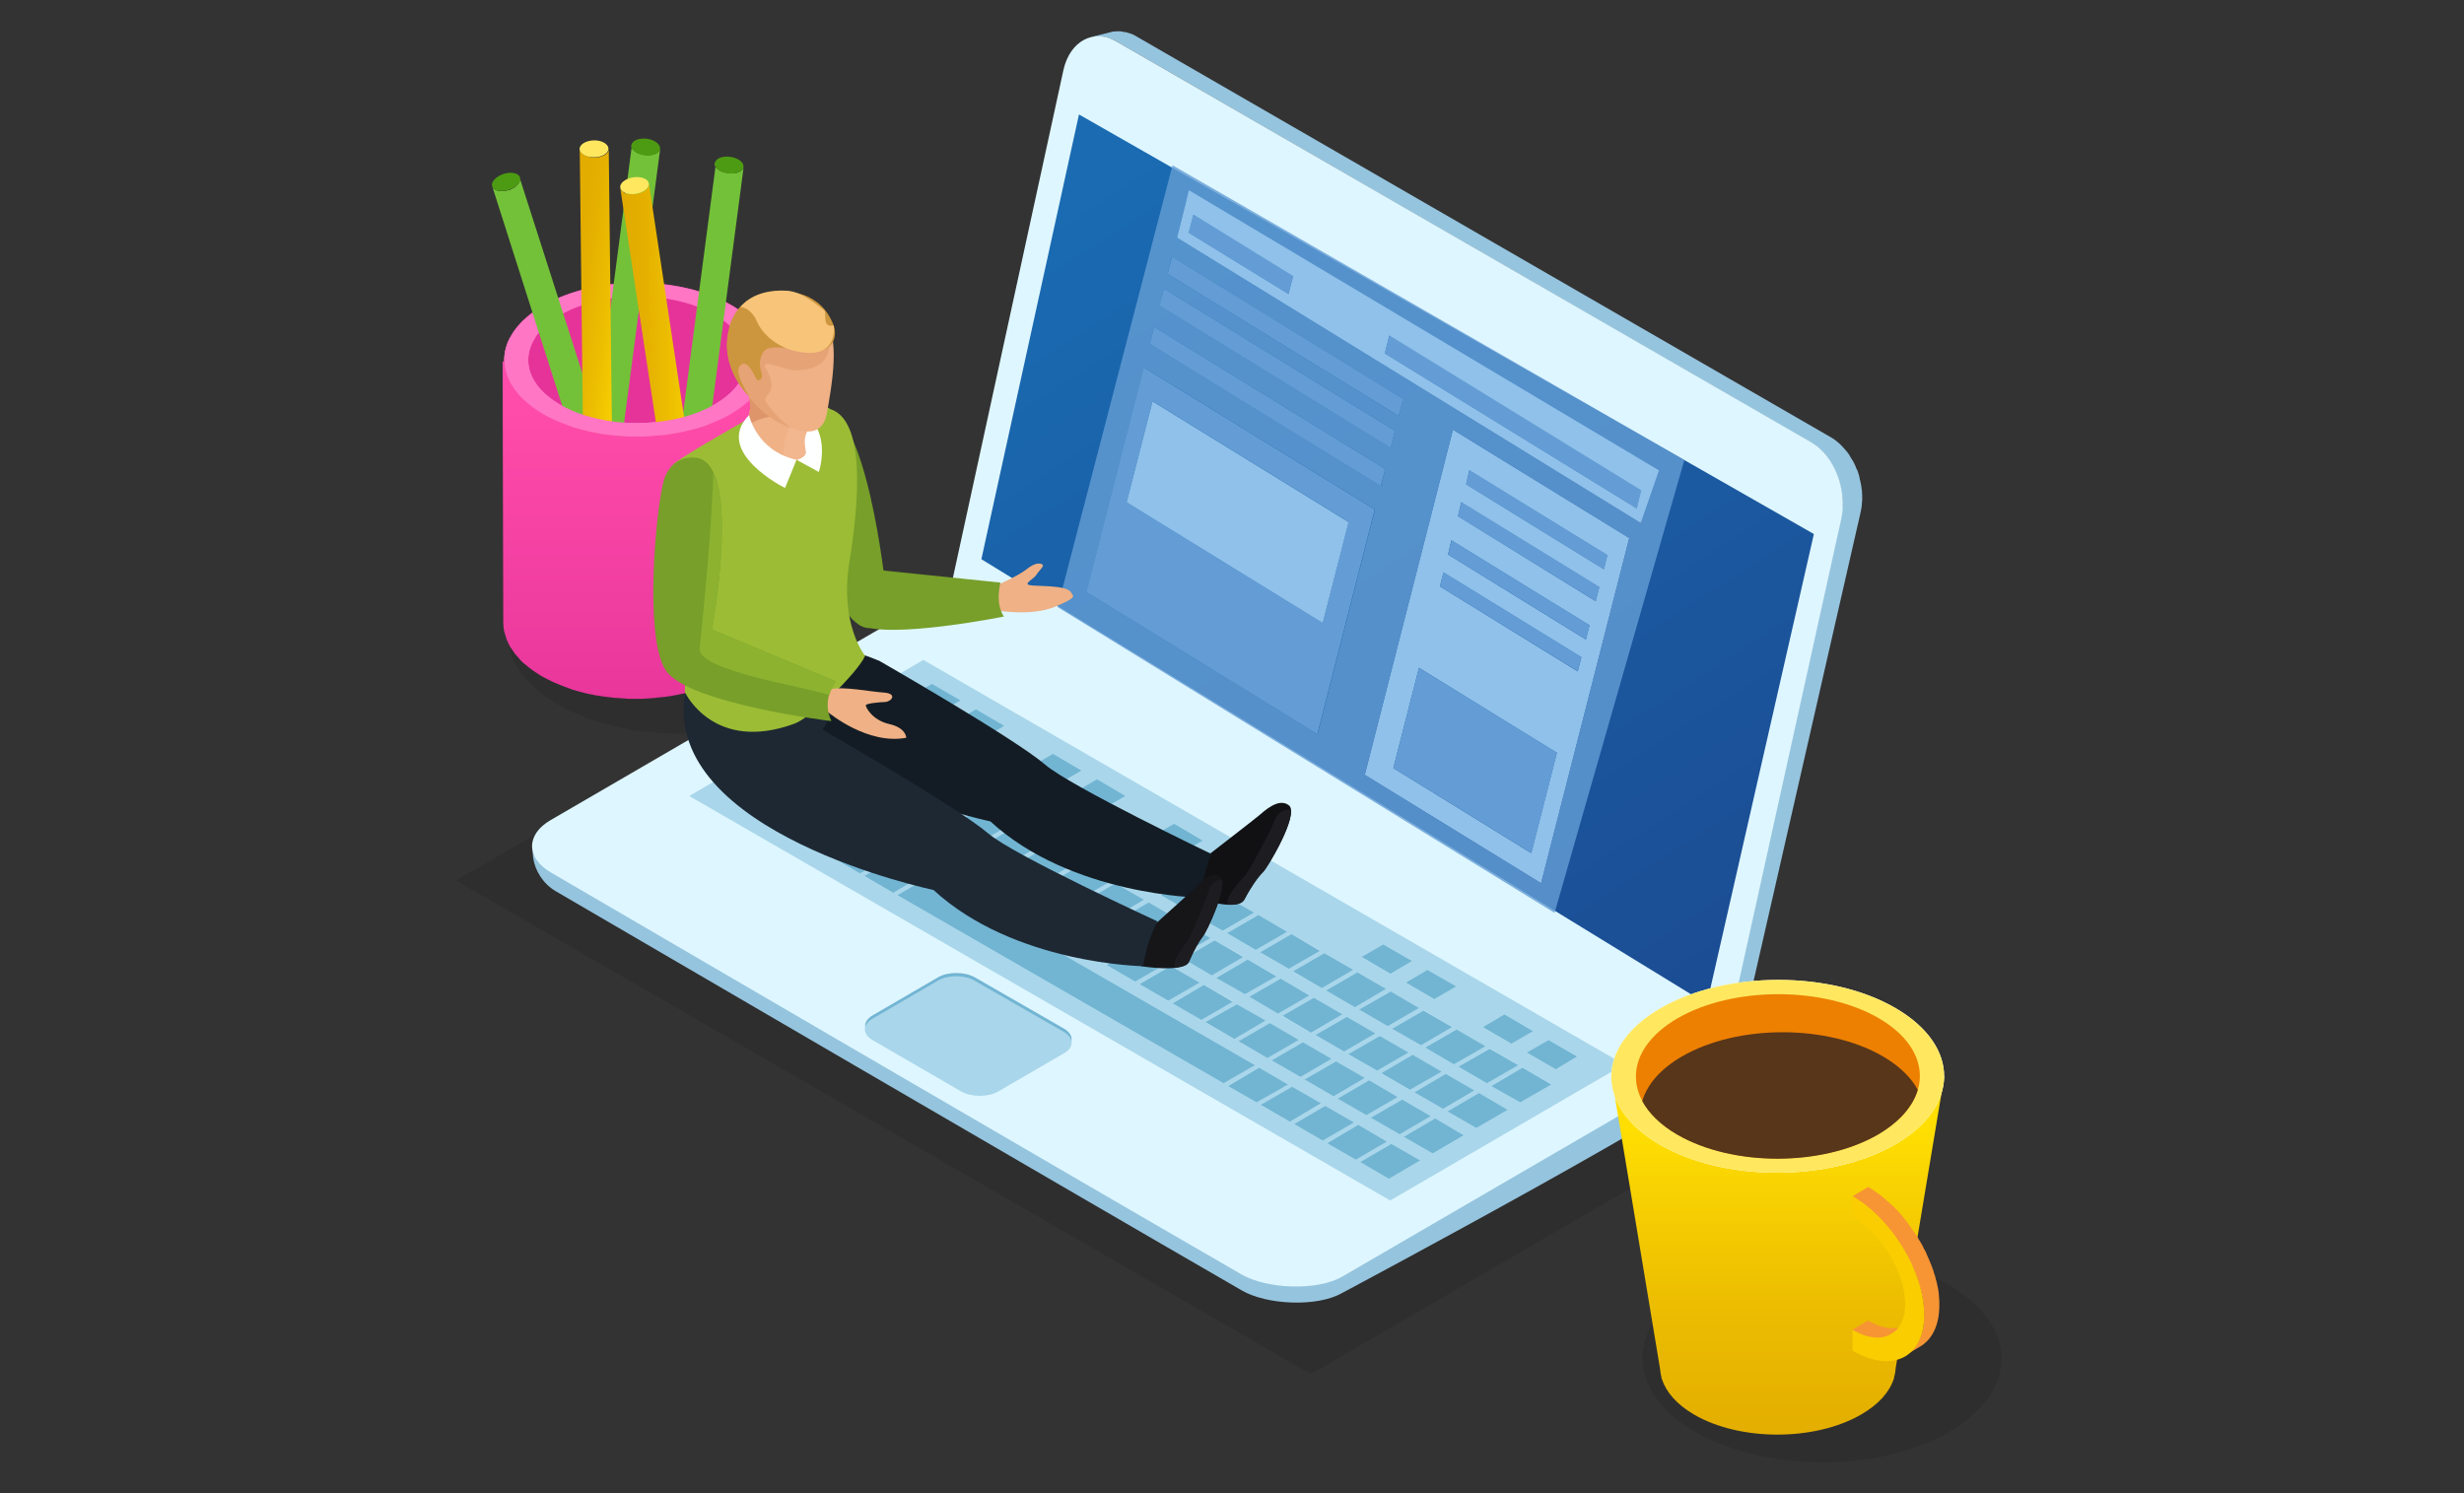 <?xml version="1.0" encoding="utf-8"?>
<!-- Generator: Adobe Illustrator 22.0.1, SVG Export Plug-In . SVG Version: 6.00 Build 0)  -->
<svg version="1.1" id="a5860ba0-ef67-4914-ac96-07e2ebcccb4f"
	 xmlns="http://www.w3.org/2000/svg" xmlns:xlink="http://www.w3.org/1999/xlink" x="0px" y="0px" viewBox="0 0 1095.7 664"
	 style="enable-background:new 0 0 1095.7 664;" xml:space="preserve">
<rect x="0" y="0" width="1095.7" height="664" fill="#333333" stroke="none"/>
<style type="text/css">
	.st0{opacity:0.1;}
	.st1{fill:#E53399;}
	.st2{fill:#FF76C4;}
	.st3{fill:#73C139;}
	.st4{fill:#4D9B12;}
	.st5{fill:url(#SVGID_1_);}
	.st6{fill:#FFE85F;}
	.st7{fill:url(#SVGID_2_);}
	.st8{fill:url(#SVGID_3_);}
	.st9{fill:#95C4DE;}
	.st10{fill:#DEF6FF;}
	.st11{fill:url(#SVGID_4_);}
	.st12{fill:#A9D6EA;}
	.st13{fill:#72B5D3;}
	.st14{fill:url(#SVGID_5_);}
	.st15{fill:#FFFFFE;}
	.st16{fill:#ED8001;}
	.st17{fill:#58361A;}
	.st18{fill:#F79534;}
	.st19{fill:#FACD00;}
	.st20{enable-background:new    ;}
	.st21{fill:#649DD5;}
	.st22{fill:#8FC1EA;}
	.st23{opacity:0.8;}
	.st24{fill:#0A1014;}
	.st25{fill:#111114;}
	.st26{fill:#131C24;}
	.st27{fill:#1D1D21;}
	.st28{fill:#161619;}
	.st29{fill:#779F29;}
	.st30{fill:#1D2833;}
	.st31{fill:#9CBC35;}
	.st32{fill:#FEFFFF;}
	.st33{fill:#EFB185;}
	.st34{fill:#DD9569;}
	.st35{fill:#F2B78F;}
	.st36{fill:#E6A376;}
	.st37{fill:#CC963E;}
	.st38{fill:#F7C479;}
	.st39{fill:#8CB230;}
</style>
<g>
	<g>
		<g>
			<g class="st0">
				<g>
					<path d="M248.3,250.4c-30.1,17.4-30.2,45.5-0.4,62.8c29.8,17.4,78.3,17.4,108.4,0c30-17.3,30.2-45.4,0.4-62.7
						C326.9,233.1,278.3,233.1,248.3,250.4z"/>
				</g>
			</g>
			<g>
				<g>
					<path class="st1" d="M241.7,135.8c-23.2,13.4-23.3,35.1-0.3,48.5c23.1,13.4,60.5,13.4,83.7,0c23.2-13.4,23.3-35.1,0.3-48.5
						C302.4,122.4,264.9,122.4,241.7,135.8z"/>
				</g>
				<path class="st2" d="M241.4,184.3c23.1,13.4,60.5,13.4,83.7,0c23.2-13.4,23.3-35.1,0.3-48.5c-23-13.4-60.5-13.4-83.7,0
					C218.5,149.2,218.4,170.9,241.4,184.3z M249.2,140.1c19-11,49.8-11,68.7,0c18.9,11,18.8,28.8-0.2,39.8c-19,11-49.8,11-68.7,0
					C230.1,168.9,230.2,151.1,249.2,140.1z"/>
				<g>
					<path class="st3" d="M317.9,73.3c0,0,0,0.1,0,0.1c0,0.2,0.1,0.4,0.2,0.6c0,0,0,0.1,0.1,0.1c0.1,0.2,0.3,0.4,0.4,0.6
						c0.1,0.1,0.3,0.3,0.4,0.4c0.1,0.1,0.2,0.2,0.4,0.3c0.5,0.4,1.2,0.8,1.8,1c0.1,0,0.2,0.1,0.3,0.1c0.7,0.2,1.4,0.4,2.2,0.5
						c0,0,0.1,0,0.1,0c0.8,0.1,1.6,0.1,2.4,0.1c0,0,0.1,0,0.1,0c0.8-0.1,1.5-0.2,2.2-0.5c1.3-0.6,2.1-1.4,2.2-2.4l-22.7,172.8
						c-0.1,1-0.9,1.8-2.2,2.4c-0.3,0.1-0.6,0.2-1,0.3c-0.3,0.1-0.5,0.1-0.8,0.2c-0.1,0-0.3,0-0.4,0c0,0,0,0-0.1,0
						c-0.1,0-0.1,0-0.2,0c-0.2,0-0.4,0-0.6,0l0-0.1l0,0l0,0.1c-0.2,0-0.4,0-0.6,0c-0.2,0-0.4,0-0.6-0.1c-0.1,0-0.1,0-0.2,0
						c0,0-0.1,0-0.1,0c-0.1,0-0.2,0-0.3-0.1c-0.2,0-0.5-0.1-0.7-0.2c-0.3-0.1-0.5-0.1-0.8-0.2c-0.1,0-0.2-0.1-0.3-0.1
						c-0.1,0-0.2-0.1-0.3-0.1c-0.2-0.1-0.4-0.1-0.5-0.2c-0.5-0.2-0.9-0.5-1.3-0.8c0,0,0,0-0.1-0.1c-0.1-0.1-0.2-0.2-0.3-0.3
						c-0.2-0.1-0.3-0.3-0.4-0.4c0,0,0,0,0,0c-0.1-0.2-0.2-0.3-0.3-0.5c0,0,0-0.1,0-0.1c0,0,0-0.1,0-0.1c0-0.1-0.1-0.1-0.1-0.2
						c0-0.1-0.1-0.2-0.1-0.4c0,0,0,0,0-0.1c0,0,0-0.1,0-0.1c0-0.1,0-0.2,0-0.2c0-0.1,0-0.3,0-0.4c0,0,0,0,0-0.1l22.7-172.8
						C317.8,72.8,317.8,73,317.9,73.3z"/>
					<g>
						<path class="st4" d="M320.1,70.2c-2.7,1.1-3,3.4-0.7,5.2c2.3,1.8,6.3,2.3,9,1.2c2.7-1.1,3-3.4,0.7-5.2
							C326.8,69.7,322.8,69.1,320.1,70.2z"/>
					</g>
				</g>
				<g>
					<path class="st3" d="M280.8,65.2c0,0,0,0.1,0,0.1c0.1,0.2,0.1,0.4,0.2,0.6c0,0,0.1,0.1,0.1,0.1c0.1,0.2,0.3,0.4,0.4,0.6
						c0.1,0.1,0.3,0.3,0.4,0.4c0.1,0.1,0.2,0.2,0.4,0.3c0.5,0.4,1.2,0.8,1.8,1c0.1,0,0.2,0.1,0.3,0.1c0.7,0.2,1.4,0.4,2.2,0.5
						c0,0,0.1,0,0.1,0c0.8,0.1,1.6,0.1,2.3,0.1c0,0,0.1,0,0.1,0c0.8-0.1,1.5-0.3,2.2-0.5c1.4-0.6,2.1-1.4,2.3-2.4L270.8,239
						c-0.1,1-0.9,1.8-2.2,2.4c-0.3,0.1-0.6,0.2-1,0.3c-0.3,0.1-0.5,0.1-0.8,0.2c-0.1,0-0.3,0-0.4,0c0,0-0.1,0-0.1,0
						c-0.1,0-0.1,0-0.2,0c-0.2,0-0.4,0-0.7,0l0-0.1l0,0l0,0.1c-0.2,0-0.4,0-0.6,0c-0.2,0-0.4,0-0.6-0.1c-0.1,0-0.2,0-0.2,0
						c0,0-0.1,0-0.1,0c-0.1,0-0.2,0-0.3,0c-0.2,0-0.5-0.1-0.7-0.2c-0.3-0.1-0.5-0.1-0.8-0.2c-0.1,0-0.2-0.1-0.3-0.1
						c-0.1,0-0.2-0.1-0.3-0.1c-0.2-0.1-0.4-0.1-0.5-0.2c-0.5-0.2-0.9-0.5-1.3-0.8c0,0-0.1,0-0.1-0.1c-0.1-0.1-0.2-0.2-0.3-0.3
						c-0.1-0.1-0.3-0.3-0.4-0.4c0,0,0,0,0,0c-0.1-0.2-0.2-0.3-0.3-0.5c0,0,0-0.1,0-0.1c0,0,0-0.1-0.1-0.1c0-0.1-0.1-0.1-0.1-0.2
						c-0.1-0.1-0.1-0.3-0.1-0.4c0,0,0,0,0,0c0,0,0-0.1,0-0.1c0-0.1,0-0.2,0-0.2c0-0.1,0-0.3,0-0.4c0,0,0-0.1,0-0.1l22.7-172.8
						C280.7,64.8,280.7,65,280.8,65.2z"/>
					<g>
						<path class="st4" d="M283,62.2c-2.7,1.1-3,3.5-0.7,5.2c2.3,1.8,6.3,2.3,9,1.2c2.7-1.1,3-3.4,0.7-5.2
							C289.7,61.6,285.7,61.1,283,62.2z"/>
					</g>
				</g>
				<g>
					<path class="st3" d="M219.2,83.5C219.3,83.5,219.3,83.5,219.2,83.5c0.2,0.3,0.3,0.4,0.5,0.5c0,0,0.1,0.1,0.1,0.1
						c0.2,0.1,0.4,0.3,0.6,0.4c0.2,0.1,0.4,0.1,0.6,0.2c0.1,0.1,0.3,0.1,0.5,0.2c0.7,0.1,1.4,0.2,2.1,0.1c0.1,0,0.2,0,0.3,0
						c0.7-0.1,1.5-0.2,2.2-0.4c0,0,0.1,0,0.1,0c0.8-0.2,1.5-0.6,2.1-1c0,0,0.1,0,0.1,0c0.7-0.4,1.2-0.9,1.7-1.4c1-1.1,1.3-2.2,1-3.1
						l53.2,165.9c0.3,0.9,0,2-1,3.1c-0.2,0.2-0.5,0.5-0.8,0.7c-0.2,0.2-0.4,0.3-0.7,0.5c-0.1,0.1-0.2,0.1-0.3,0.2c0,0-0.1,0-0.1,0.1
						c-0.1,0-0.1,0.1-0.2,0.1c-0.2,0.1-0.4,0.2-0.6,0.3l0-0.1l0,0l0,0.1c-0.2,0.1-0.4,0.2-0.6,0.3c-0.2,0.1-0.4,0.2-0.6,0.2
						c-0.1,0-0.1,0-0.2,0.1c0,0,0,0-0.1,0c-0.1,0-0.2,0.1-0.3,0.1c-0.2,0.1-0.5,0.1-0.7,0.2c-0.3,0.1-0.6,0.1-0.8,0.1
						c-0.1,0-0.2,0-0.4,0c-0.1,0-0.2,0-0.3,0c-0.2,0-0.4,0-0.6,0c-0.5,0-1-0.1-1.5-0.2c0,0,0,0-0.1,0c-0.1,0-0.2-0.1-0.4-0.1
						c-0.2-0.1-0.4-0.1-0.5-0.2c0,0,0,0-0.1,0c-0.2-0.1-0.3-0.2-0.5-0.3c0,0-0.1-0.1-0.1-0.1c0,0-0.1,0-0.1-0.1c0,0-0.1-0.1-0.2-0.1
						c-0.1-0.1-0.2-0.2-0.3-0.3c0,0,0,0,0,0c0,0,0-0.1-0.1-0.1c0-0.1-0.1-0.1-0.1-0.2c-0.1-0.1-0.1-0.2-0.2-0.3c0,0,0,0,0-0.1
						L218.9,82.9C219,83.1,219.1,83.3,219.2,83.5z"/>
					<g>
						<path class="st4" d="M219.9,79.8c-2,2.1-1.3,4.4,1.6,5c2.8,0.6,6.7-0.6,8.7-2.8c2-2.2,1.3-4.4-1.6-5
							C225.8,76.4,221.9,77.6,219.9,79.8z"/>
					</g>
				</g>
				<g>
					
						<linearGradient id="SVGID_1_" gradientUnits="userSpaceOnUse" x1="967.12" y1="170.165" x2="1005.764" y2="170.165" gradientTransform="matrix(-1 0 0 1 1281.539 0)">
						<stop  offset="0" style="stop-color:#FFDF02"/>
						<stop  offset="0.125" style="stop-color:#F9D402"/>
						<stop  offset="0.443" style="stop-color:#ECBD01"/>
						<stop  offset="0.741" style="stop-color:#E4AF00"/>
						<stop  offset="1" style="stop-color:#E1AA00"/>
					</linearGradient>
					<path class="st5" d="M276,84.2C276,84.2,276,84.2,276,84.2c0.1,0.3,0.2,0.4,0.4,0.6c0,0,0.1,0.1,0.1,0.1
						c0.2,0.2,0.4,0.3,0.6,0.5c0.1,0.1,0.3,0.2,0.5,0.3c0.1,0.1,0.3,0.2,0.4,0.2c0.6,0.3,1.3,0.4,2.1,0.5c0.1,0,0.2,0,0.3,0
						c0.7,0,1.5,0,2.2-0.1c0,0,0.1,0,0.1,0c0.8-0.1,1.6-0.3,2.3-0.6c0,0,0.1,0,0.1,0c0.7-0.3,1.4-0.7,2-1.1c1.2-0.9,1.6-2,1.5-2.9
						l25.9,172.3c0.1,1-0.4,2-1.5,2.9c-0.3,0.2-0.5,0.4-0.8,0.6c-0.2,0.1-0.5,0.3-0.7,0.4c-0.1,0-0.2,0.1-0.4,0.2c0,0,0,0-0.1,0
						c-0.1,0-0.1,0.1-0.2,0.1c-0.2,0.1-0.4,0.1-0.6,0.2c-0.2,0.1-0.4,0.1-0.6,0.2c-0.2,0.1-0.4,0.1-0.6,0.1c-0.1,0-0.2,0-0.2,0
						c0,0,0,0-0.1,0c-0.1,0-0.2,0-0.3,0c-0.2,0-0.5,0-0.7,0.1c-0.3,0-0.5,0-0.8,0c-0.1,0-0.2,0-0.4,0c-0.1,0-0.2,0-0.3,0
						c-0.2,0-0.4,0-0.6-0.1c-0.5-0.1-1-0.2-1.5-0.4c0,0-0.1,0-0.1,0c-0.1-0.1-0.2-0.1-0.3-0.2c-0.2-0.1-0.4-0.2-0.5-0.3c0,0,0,0,0,0
						c-0.2-0.1-0.3-0.2-0.5-0.4c0,0,0-0.1-0.1-0.1c0,0,0-0.1-0.1-0.1c-0.1,0-0.1-0.1-0.1-0.2c-0.1-0.1-0.2-0.2-0.2-0.3
						c0,0,0,0,0-0.1c0,0,0-0.1,0-0.1c0-0.1-0.1-0.2-0.1-0.2c0-0.1-0.1-0.2-0.1-0.4c0,0,0,0,0-0.1L275.8,83.5
						C275.8,83.7,275.9,84,276,84.2z"/>
					<g>
						<path class="st6" d="M277.3,80.6c-2.3,1.8-1.9,4.1,0.7,5.2c2.7,1.1,6.7,0.5,9-1.3c2.3-1.8,2-4.2-0.7-5.2
							C283.6,78.2,279.6,78.8,277.3,80.6z"/>
					</g>
				</g>
				<g>
					
						<linearGradient id="SVGID_2_" gradientUnits="userSpaceOnUse" x1="1002.87" y1="209.161" x2="1041.517" y2="209.161" gradientTransform="matrix(-0.991 -0.137 -0.137 0.991 1306.245 87.537)">
						<stop  offset="0" style="stop-color:#FFDF02"/>
						<stop  offset="0.125" style="stop-color:#F9D402"/>
						<stop  offset="0.443" style="stop-color:#ECBD01"/>
						<stop  offset="0.741" style="stop-color:#E4AF00"/>
						<stop  offset="1" style="stop-color:#E1AA00"/>
					</linearGradient>
					<path class="st7" d="M257.9,66.9C257.9,66.9,257.9,66.9,257.9,66.9c0.1,0.3,0.2,0.5,0.3,0.7c0,0,0.1,0.1,0.1,0.1
						c0.1,0.2,0.3,0.4,0.5,0.6c0.1,0.1,0.3,0.2,0.5,0.3c0.1,0.1,0.2,0.2,0.4,0.3c0.6,0.3,1.3,0.6,2,0.8c0.1,0,0.2,0,0.3,0.1
						c0.7,0.2,1.5,0.3,2.2,0.3c0,0,0.1,0,0.1,0c0.8,0,1.6-0.1,2.3-0.3c0,0,0,0,0.1,0c0.8-0.2,1.5-0.5,2.1-0.8
						c1.3-0.7,1.9-1.7,1.9-2.7l2,174.2c0,1-0.6,1.9-1.9,2.7c-0.3,0.2-0.6,0.3-0.9,0.5c-0.3,0.1-0.5,0.2-0.8,0.3
						c-0.1,0-0.2,0.1-0.4,0.1c0,0-0.1,0-0.1,0c-0.1,0-0.1,0-0.2,0.1c-0.2,0.1-0.4,0.1-0.6,0.1c-0.2,0-0.4,0.1-0.6,0.1
						c-0.2,0-0.4,0-0.6,0c-0.1,0-0.2,0-0.2,0c0,0,0,0-0.1,0c-0.1,0-0.2,0-0.3,0c-0.2,0-0.5,0-0.7,0c-0.3,0-0.6-0.1-0.8-0.1
						c-0.1,0-0.2-0.1-0.4-0.1c-0.1,0-0.2-0.1-0.3-0.1c-0.2,0-0.4-0.1-0.6-0.1c-0.5-0.2-1-0.3-1.4-0.6c0,0,0,0-0.1-0.1
						c-0.1-0.1-0.2-0.2-0.3-0.2c-0.2-0.1-0.3-0.2-0.5-0.3c0,0,0,0,0,0c-0.2-0.1-0.3-0.3-0.4-0.4c0,0-0.1-0.1-0.1-0.1
						c0,0,0-0.1-0.1-0.1c-0.1-0.1-0.1-0.1-0.1-0.2c-0.1-0.1-0.1-0.2-0.2-0.4c0,0,0,0,0-0.1c0,0,0,0,0-0.1c0-0.1-0.1-0.2-0.1-0.2
						c0-0.1-0.1-0.2-0.1-0.4c0,0,0,0,0-0.1l-2-174.2C257.7,66.4,257.8,66.7,257.9,66.9z"/>
					<g>
						<path class="st6" d="M259.6,63.6c-2.5,1.5-2.5,3.8,0,5.3c2.5,1.4,6.6,1.4,9.1-0.1c2.5-1.5,2.5-3.8,0-5.3
							C266.2,62,262.1,62.1,259.6,63.6z"/>
					</g>
				</g>
				<path class="st2" d="M325.1,184.3c-23.2,13.4-60.6,13.4-83.7,0c-15.9-9.3-20.8-22.5-14.6-34.2h11.3c-6.6,10-3,21.8,10.9,29.8
					c18.9,11,49.6,11,68.7,0c14-8.1,17.7-19.8,11.2-29.8h11.2C346.2,161.8,341.2,175,325.1,184.3z"/>
				
					<linearGradient id="SVGID_3_" gradientUnits="userSpaceOnUse" x1="997.959" y1="181.603" x2="997.959" y2="328.846" gradientTransform="matrix(-1 0 0 1 1281.539 0)">
					<stop  offset="0" style="stop-color:#FF4CAA"/>
					<stop  offset="1" style="stop-color:#E53399"/>
				</linearGradient>
				<path class="st8" d="M224.4,161.9c0.1,0.6,0.1,1.2,0.2,1.8c0.1,0.5,0.2,1,0.4,1.5c0.2,0.6,0.3,1.2,0.5,1.8
					c0.2,0.5,0.4,0.9,0.6,1.4c0.3,0.6,0.5,1.3,0.9,1.9c0.2,0.4,0.5,0.9,0.8,1.3c0.4,0.7,0.9,1.4,1.4,2.1c0.5,0.7,1,1.3,1.5,1.9
					c0.1,0.1,0.3,0.3,0.4,0.4c0.8,0.8,1.6,1.7,2.5,2.4c0.6,0.5,1.2,1,1.8,1.5c0.5,0.4,1.1,0.9,1.6,1.3c0.7,0.5,1.4,1,2.1,1.4
					c0.7,0.5,1.5,1,2.2,1.5c1.8,1,3.6,1.9,5.6,2.8c0.6,0.3,1.1,0.5,1.7,0.7c1.5,0.6,3.1,1.2,4.6,1.8c0.6,0.2,1.1,0.4,1.7,0.6
					c1,0.3,2,0.6,3.1,0.9c0.8,0.2,1.6,0.4,2.3,0.6c1.1,0.3,2.2,0.5,3.2,0.7c0.8,0.2,1.5,0.3,2.3,0.5c2.2,0.4,4.5,0.7,6.7,0.9
					c0.7,0.1,1.4,0.1,2.1,0.2c1.3,0.1,2.7,0.2,4,0.3c0.8,0,1.7,0,2.5,0.1c1.1,0,2.2,0,3.2,0c0.9,0,1.8,0,2.7-0.1c1,0,2-0.1,3-0.2
					c0.9-0.1,1.8-0.1,2.7-0.2c1-0.1,2-0.2,3-0.3c0.9-0.1,1.8-0.2,2.7-0.4c1-0.2,2.1-0.3,3.1-0.5c0.8-0.2,1.6-0.3,2.4-0.5
					c1.3-0.3,2.5-0.6,3.7-0.9c0.7-0.2,1.3-0.3,2-0.5c2.2-0.6,4.3-1.3,6.4-2.2c1-0.4,2.1-0.9,3.1-1.3c0.5-0.2,1-0.4,1.4-0.6
					c1.5-0.7,2.9-1.4,4.3-2.3c11.7-6.8,17.5-15.6,17.5-24.4l0.3,116.2c0,8.8-5.8,17.7-17.5,24.4c-1.4,0.8-2.8,1.6-4.4,2.3
					c-0.5,0.2-1.1,0.4-1.6,0.7c-0.9,0.4-1.7,0.8-2.6,1.2c-0.1,0-0.2,0-0.3,0.1c-2.1,0.8-4.2,1.5-6.4,2.2c-0.2,0-0.3,0.1-0.5,0.2
					c-0.5,0.1-1,0.2-1.5,0.4c-1.2,0.3-2.5,0.6-3.7,0.9c-0.3,0.1-0.6,0.2-1,0.2c-0.5,0.1-1,0.2-1.4,0.3c-1.1,0.2-2.1,0.4-3.2,0.6
					c-0.4,0.1-0.8,0.2-1.3,0.2c-0.5,0.1-0.9,0.1-1.4,0.2c-1,0.1-2,0.2-3,0.3c-0.4,0-0.9,0.1-1.4,0.2c-0.4,0-0.8,0-1.3,0.1
					c-1,0.1-2,0.1-3.1,0.2c-0.5,0-1,0.1-1.5,0.1c-0.4,0-0.8,0-1.2,0c-1.1,0-2.2,0-3.3,0c-0.5,0-1.1,0-1.6,0c-0.3,0-0.6-0.1-1-0.1
					c-1.4-0.1-2.7-0.2-4.1-0.3c-0.5,0-1,0-1.6-0.1c-0.2,0-0.3-0.1-0.5-0.1c-2.3-0.2-4.5-0.5-6.7-0.9c-0.1,0-0.2,0-0.3,0
					c-0.6-0.1-1.3-0.3-1.9-0.4c-1.1-0.2-2.2-0.4-3.3-0.7c-0.8-0.2-1.5-0.4-2.3-0.6c-1.1-0.3-2.1-0.6-3.1-0.9
					c-0.2-0.1-0.4-0.1-0.6-0.2c-0.4-0.1-0.7-0.3-1-0.4c-1.6-0.6-3.2-1.1-4.7-1.8c-0.6-0.2-1.1-0.5-1.7-0.7c-1.9-0.9-3.8-1.8-5.6-2.8
					c-0.2-0.1-0.5-0.3-0.7-0.4c-0.5-0.3-1-0.7-1.5-1c-0.7-0.5-1.5-0.9-2.1-1.4c-0.6-0.4-1.1-0.9-1.7-1.3c-0.6-0.5-1.2-1-1.8-1.5
					c-0.1-0.1-0.3-0.2-0.4-0.3c-0.8-0.7-1.5-1.4-2.1-2.2c-0.1-0.1-0.3-0.3-0.4-0.5c-0.4-0.4-0.8-0.9-1.2-1.3
					c-0.2-0.2-0.3-0.4-0.4-0.6c-0.5-0.7-1-1.4-1.4-2c-0.2-0.3-0.4-0.6-0.6-0.9c-0.1-0.1-0.1-0.3-0.2-0.4c-0.3-0.6-0.6-1.2-0.8-1.8
					c-0.2-0.4-0.4-0.7-0.5-1.1c0-0.1-0.1-0.3-0.1-0.4c-0.2-0.5-0.3-1.1-0.5-1.7c-0.1-0.4-0.3-0.8-0.4-1.3c0-0.1,0-0.2-0.1-0.3
					c-0.1-0.6-0.1-1.2-0.2-1.8c0-0.4-0.1-0.9-0.1-1.3c0-0.2,0-0.4,0-0.5l-0.3-116.2C224.2,160.8,224.3,161.3,224.4,161.9z"/>
			</g>
		</g>
		<g>
			<g class="st0">
				<polygon points="810.5,478.8 582.9,611.1 202.8,391.6 430.4,259.4 				"/>
			</g>
			<g>
				<path class="st9" d="M771.6,473.4c-2.7,10-174.7,101.6-174.7,101.6c-11.1,6.4-33.5,5.4-44.7-1.1c-77.8-44.9-305-177.5-305-177.5
					c-11.2-6.5-14.6-23.2-3.5-29.7l179.2-98.3C422.8,268.4,797,379.6,771.6,473.4z"/>
			</g>
			<g>
				<path class="st10" d="M772.8,465.5l-176,102.3c-11.1,6.4-33.5,5.5-44.7-1c-77.8-44.9-307-178.7-307-178.7
					c-11.3-6.5-11.3-17-0.2-23.4l177.9-103.4L772.8,465.5z"/>
			</g>
			<path class="st9" d="M819.2,220.5c-0.2-1.3-0.4-2.6-0.7-4c-0.1-0.4-0.2-0.8-0.3-1.2c-0.4-1.3-0.8-2.7-1.3-4
				c0-0.2-0.1-0.5-0.2-0.6c-0.5-1.1-1-2.2-1.6-3.3c-0.3-0.6-0.5-1-0.9-1.5c-0.6-0.9-1.1-1.8-1.7-2.5c-0.1-0.3-0.3-0.6-0.5-0.7
				c-0.8-1.1-1.7-2-2.6-2.9c-0.3-0.2-0.5-0.4-0.8-0.6c-1-0.9-2-1.7-3.2-2.3L496.4,18.4c-1.2-0.7-2.4-1.2-3.6-1.5
				c-0.4-0.1-0.8-0.2-1.2-0.3c-0.5-0.2-1.1-0.2-1.7-0.3c-0.5-0.1-1-0.1-1.5-0.1c-0.4,0-0.8,0-1.1,0c-0.8,0.1-1.5,0.2-2.2,0.3
				l8.8-2.2c0.5-0.2,1-0.3,1.5-0.3c0.2,0,0.5,0,0.7,0c0.4-0.1,0.6-0.1,1.1-0.1c0.2,0,0.5,0,0.7,0c0.2,0,0.5,0.1,0.8,0.1
				c0.5,0.1,1,0.2,1.6,0.3c0.3,0,0.5,0,0.8,0.1c0.1,0.1,0.4,0.1,0.5,0.2c1.2,0.3,2.5,0.8,3.6,1.5l309,178.4c1.1,0.6,2.2,1.4,3.2,2.3
				c0.2,0.2,0.4,0.3,0.6,0.5c0.9,0.9,1.9,1.9,2.7,2.9c0.2,0.2,0.3,0.4,0.5,0.6c0.3,0.4,0.7,0.8,1,1.3c0.3,0.4,0.5,1,0.8,1.4
				c0.3,0.5,0.6,0.9,0.9,1.4c0.1,0.3,0.3,0.5,0.4,0.7c0.5,0.9,0.9,1.9,1.2,2.8c0.1,0.1,0.2,0.2,0.2,0.3c0,0,0,0,0,0
				c0.5,1,0.8,2.1,1.1,3.2c0.1,0.3,0.1,0.8,0.2,1.1c0.1,0.3,0.2,0.7,0.2,0.9c0.1,0.4,0.2,0.8,0.3,1.2c0.2,1,0.3,1.9,0.4,2.8
				c0,0.2,0.1,0.3,0.1,0.5c0,0,0,0.1,0,0.2c0.1,1.4,0.1,2.8,0.1,4.1c0,0.1-0.1,0.2-0.1,0.3c0,1.8-0.3,3.5-0.7,5.2l-55.9,244.8
				l-7.4,4.3l54.6-247c0.3-1.7,0.6-3.5,0.7-5.3c0-1.5,0-3-0.1-4.6C819.2,220.8,819.2,220.6,819.2,220.5z"/>
			<g>
				<path class="st10" d="M496.4,18.4c-10-5.8-20.6-0.2-23.5,12.7l-50.1,230.2L766,469.5l52.8-238.8c2.8-12.8-3.1-28-13.2-33.9
					L496.4,18.4z"/>
			</g>
			
				<linearGradient id="SVGID_4_" gradientUnits="userSpaceOnUse" x1="772.675" y1="68.802" x2="518.518" y2="461.899" gradientTransform="matrix(-1 0 0 1 1281.539 0)">
				<stop  offset="0" style="stop-color:#1A6BB2"/>
				<stop  offset="1" style="stop-color:#1B4B92"/>
			</linearGradient>
			<polygon class="st11" points="806.6,237.5 479.8,50.9 436.4,248.7 759,446.5 			"/>
			<g>
				<g>
					<g>
						<path class="st12" d="M410.6,293.5l311.6,179.9l-104,60.5L306.5,354L410.6,293.5z M544.1,481.8l13.9-8.2L413,390l-14,8.1
							L544.1,481.8L544.1,481.8z M451.9,367.3l-14,8.2l12.9,7.4l14-8.1L451.9,367.3L451.9,367.3z M406.7,357.4l14-8.1l-12.8-7.5
							l-14,8.2L406.7,357.4L406.7,357.4z M583,459.3l14-8.2l-12.9-7.4l-14,8.2L583,459.3L583,459.3z M540.1,418.2l-14,8.1l12.9,7.4
							l14-8.2L540.1,418.2L540.1,418.2z M627,484.7l14-8.1l-12.8-7.4l-14,8.2L627,484.7L627,484.7z M482,401l12.8,7.4l14.1-8.1
							l-12.8-7.5L482,401L482,401z M481.3,384.3l-13.9,8.1l12.8,7.4l14-8.1L481.3,384.3L481.3,384.3z M656.5,501.7l14-8.1l-12.8-7.4
							l-14.1,8.1L656.5,501.7L656.5,501.7z M391.9,349l14.1-8.1l-12.8-7.5l-14,8.2L391.9,349L391.9,349z M525.4,409.8l-14,8.1
							l12.8,7.4l14-8.1L525.4,409.8L525.4,409.8z M436,374.4l14-8.1l-12.8-7.4l-14,8.1L436,374.4L436,374.4z M569.5,435.2l-14,8.1
							l12.8,7.4l14-8.1L569.5,435.2L569.5,435.2z M612.4,476.2l14-8.1l-12.8-7.4l-14.1,8.1L612.4,476.2L612.4,476.2z M588.2,507.3
							l14-8.1l-12.9-7.4l-13.9,8.1L588.2,507.3L588.2,507.3z M387.2,368.7l14-8.1l-12.9-7.5l-14,8.1L387.2,368.7L387.2,368.7z
							 M520.6,429.6l-13.9,8.1l12.8,7.4l14-8.1L520.6,429.6L520.6,429.6z M471.3,356.1l-13.9,8.1l12.8,7.5l14-8.1L471.3,356.1
							L471.3,356.1z M426.1,346.1l14-8.1l-12.9-7.4l-13.9,8.1L426.1,346.1L426.1,346.1z M489.4,411.5l-12.9-7.4l-14,8.1l12.9,7.4
							L489.4,411.5L489.4,411.5z M501.5,389.6l12.8,7.5l14-8.1l-12.9-7.4L501.5,389.6L501.5,389.6z M432.4,378.6l-14,8.1l12.9,7.4
							l14-8.2L432.4,378.6L432.4,378.6z M367.8,380.1l14-8.2l-12.9-7.4l-14,8.1L367.8,380.1L367.8,380.1z M559.6,406.9l-14,8.1
							l12.8,7.5l14-8.1L559.6,406.9L559.6,406.9z M607.6,496l14-8.1l-12.8-7.5l-13.9,8.2L607.6,496L607.6,496z M563.6,470.6l14-8.1
							l-12.9-7.4l-14,8.1L563.6,470.6L563.6,470.6z M602.5,448l13.9-8.2l-12.8-7.4l-14,8.1L602.5,448L602.5,448z M646.5,473.4
							l14-8.1l-12.9-7.5l-13.9,8.1L646.5,473.4L646.5,473.4z M500.8,373l-14,8.2l12.9,7.4l14-8.1L500.8,373L500.8,373z M593,487.6
							l14-8.2l-12.9-7.4l-13.9,8.1L593,487.6L593,487.6z M631.9,464.9l14-8.1l-12.8-7.5l-14,8.1L631.9,464.9L631.9,464.9z
							 M505.9,421.1l-14,8.1l12.9,7.4l14-8.1L505.9,421.1L505.9,421.1z M455.6,363.1l13.9-8.1l-12.8-7.4l-14,8.1L455.6,363.1
							L455.6,363.1z M544.8,398.5l-14,8.1l12.9,7.5l13.9-8.1L544.8,398.5L544.8,398.5z M416.6,385.7l14-8.1l-12.9-7.4l-14,8.1
							L416.6,385.7L416.6,385.7z M461.8,395.6l-14,8.1l12.9,7.4l14-8.1L461.8,395.6L461.8,395.6z M397.2,397.1l13.9-8.1l-12.9-7.4
							l-13.9,8.1L397.2,397.1L397.2,397.1z M550,446.6l-14,8.1l12.9,7.4l14-8.1L550,446.6L550,446.6z M588.9,423.9l-14,8.2l12.9,7.4
							l14-8.2L588.9,423.9L588.9,423.9z M617.6,524.3l14-8.2l-12.9-7.4l-13.9,8.1L617.6,524.3L617.6,524.3z M353.1,371.6l14-8.1
							l-12.9-7.4l-14,8.1L353.1,371.6L353.1,371.6z M372.6,360.3l14-8.1l-12.9-7.5l-14,8.2L372.6,360.3L372.6,360.3z M637.1,513
							l14-8.1l-12.8-7.4l-14,8.1L637.1,513L637.1,513z M411.5,337.7l14-8.1l-12.8-7.4l-14,8.1L411.5,337.7L411.5,337.7z
							 M573.6,498.9l14-8.1l-12.9-7.4l-14,8.1L573.6,498.9L573.6,498.9z M676,490.3l13.9-8.1l-12.9-7.4l-13.9,8.1L676,490.3
							L676,490.3z M377.2,340.5l14.1-8.1l-12.9-7.4l-14,8.1L377.2,340.5L377.2,340.5z M554.8,426.7l-14,8.1l12.8,7.4l14-8.1
							L554.8,426.7L554.8,426.7z M597.7,467.7l14-8.1l-12.8-7.4l-14,8.1L597.7,467.7L597.7,467.7z M421.3,365.9l14.1-8.1l-12.8-7.4
							l-14,8.1L421.3,365.9L421.3,365.9z M466.6,375.9l-14,8.1l12.8,7.4l14-8.2L466.6,375.9L466.6,375.9z M641.7,493.2l14-8.1
							l-12.8-7.4l-14,8.1L641.7,493.2L641.7,493.2z M496.7,409.5l12.8,7.3l14-8.1l-12.7-7.4L496.7,409.5L496.7,409.5z M661.2,481.8
							l14-8.2l-12.8-7.3l-13.9,8.1L661.2,481.8L661.2,481.8z M357.9,351.8l14-8.1l-12.8-7.4l-14,8.1L357.9,351.8L357.9,351.8z
							 M622.4,504.5l13.9-8.1l-12.8-7.4l-14,8.1L622.4,504.5L622.4,504.5z M447.1,387.1l-14,8.2l12.9,7.4l14-8.1L447.1,387.1
							L447.1,387.1z M440.8,354.6l13.9-8.1l-12.7-7.4l-14.1,8.1L440.8,354.6L440.8,354.6z M486.1,364.5l-14,8.1l12.8,7.4l13.9-8.2
							L486.1,364.5L486.1,364.5z M558.8,490.3l13.9-8.1l-12.8-7.4l-14,8.1L558.8,490.3L558.8,490.3z M338.4,363.1l13.9-8.1
							l-12.8-7.4l-14,8.1L338.4,363.1L338.4,363.1z M578.3,479l13.9-8.1l-12.8-7.4l-14,8.1L578.3,479L578.3,479z M402,377.3l14-8.2
							l-12.8-7.4l-14,8.1L402,377.3L402,377.3z M617.1,456.4l14-8.1l-12.8-7.4l-14,8.1L617.1,456.4L617.1,456.4z M602.9,515.8
							l13.9-8.2l-12.8-7.4l-13.9,8.1L602.9,515.8L602.9,515.8z M574.3,415.4l-14,8.1l12.8,7.4l14-8.1L574.3,415.4L574.3,415.4z
							 M382.4,388.5l14-8.1l-12.8-7.4l-14,8.1L382.4,388.5L382.4,388.5z M516.2,398.1l12.8,7.4l14-8.1l-12.8-7.4L516.2,398.1
							L516.2,398.1z M504.1,420l-12.8-7.4l-13.9,8.1l12.8,7.5L504.1,420L504.1,420z M396.8,329.2l13.9-8.1l-12.8-7.4l-14,8.1
							L396.8,329.2L396.8,329.2z M535.3,438l-13.9,8.1l12.8,7.4l14-8.2L535.3,438L535.3,438z M522.1,366.3l-9.7,5.6l12.8,7.4
							l9.7-5.6L522.1,366.3L522.1,366.3z M615.1,420l-9.7,5.7l12.9,7.4l9.7-5.7L615.1,420L615.1,420z M434,315.4l-9.8,5.7l12.9,7.4
							l9.7-5.7L434,315.4L434,315.4z M487.8,346.5l-9.7,5.7l12.8,7.4l9.8-5.6L487.8,346.5L487.8,346.5z M468.2,335.2l-9.7,5.7
							l12.9,7.4l9.8-5.6L468.2,335.2L468.2,335.2z M669,451.1l-9.8,5.7l12.9,7.4l9.7-5.6L669,451.1L669,451.1z M688.6,462.5
							l-9.6,5.6l12.8,7.5l9.7-5.7L688.6,462.5L688.6,462.5z M637.8,444.4l9.7-5.7l-12.8-7.4l-9.7,5.7L637.8,444.4L637.8,444.4z
							 M417.4,317.1l9.7-5.6l-12.8-7.4l-9.8,5.6L417.4,317.1L417.4,317.1z M541.7,377.6l-9.7,5.7l12.8,7.4l9.7-5.7L541.7,377.6
							L541.7,377.6z"/>
					</g>
				</g>
			</g>
			<g>
				<g>
					<g>
						<polygon class="st13" points="513.6,380.4 499.7,388.6 486.8,381.1 500.8,373 						"/>
					</g>
					<g>
						<polygon class="st13" points="410.7,321.1 396.8,329.2 383.9,321.7 397.9,313.7 						"/>
					</g>
					<g>
						<polygon class="st13" points="469.5,355 455.6,363.1 442.7,355.7 456.7,347.6 						"/>
					</g>
					<g>
						<polygon class="st13" points="430.6,377.6 416.6,385.7 403.8,378.3 417.8,370.2 						"/>
					</g>
					<g>
						<polygon class="st13" points="427.2,311.5 417.4,317.1 404.6,309.7 414.4,304.1 						"/>
					</g>
					<g>
						<polygon class="st13" points="446.7,322.8 437.1,328.5 424.2,321.1 434,315.4 						"/>
					</g>
					<g>
						<polygon class="st13" points="425.4,329.5 411.5,337.7 398.6,330.3 412.6,322.1 						"/>
					</g>
					<g>
						<polygon class="st13" points="391.3,332.3 377.2,340.5 364.5,333 378.5,324.9 						"/>
					</g>
					<g>
						<polygon class="st13" points="440.1,338 426.1,346.1 413.3,338.7 427.3,330.6 						"/>
					</g>
					<g>
						<polygon class="st13" points="481.1,342.7 471.3,348.3 458.5,340.9 468.2,335.2 						"/>
					</g>
					<g>
						<polygon class="st13" points="406,340.9 391.9,349 379.2,341.6 393.2,333.4 						"/>
					</g>
					<g>
						<polygon class="st13" points="371.8,343.7 357.9,351.8 345,344.4 359,336.3 						"/>
					</g>
					<g>
						<polygon class="st13" points="454.8,346.5 440.8,354.6 428,347.2 442,339.1 						"/>
					</g>
					<g>
						<polygon class="st13" points="420.7,349.3 406.7,357.4 393.8,350.1 407.8,341.9 						"/>
					</g>
					<g>
						<polygon class="st13" points="500.6,354 490.8,359.6 478.1,352.2 487.8,346.5 						"/>
					</g>
					<g>
						<polygon class="st13" points="386.6,352.2 372.6,360.3 359.7,352.9 373.7,344.7 						"/>
					</g>
					<g>
						<polygon class="st13" points="352.3,355 338.4,363.1 325.6,355.7 339.6,347.6 						"/>
					</g>
					<g>
						<polygon class="st13" points="435.4,357.8 421.3,365.9 408.6,358.5 422.5,350.4 						"/>
					</g>
					<g>
						<polygon class="st13" points="401.2,360.7 387.2,368.7 374.4,361.3 388.4,353.2 						"/>
					</g>
					<g>
						<polygon class="st13" points="484.2,363.5 470.2,371.6 457.4,364.1 471.3,356.1 						"/>
					</g>
					<g>
						<polygon class="st13" points="450.1,366.3 436,374.4 423.2,367 437.2,358.9 						"/>
					</g>
					<g>
						<polygon class="st13" points="415.9,369.1 402,377.3 389.1,369.8 403.1,361.7 						"/>
					</g>
					<g>
						<polygon class="st13" points="534.9,373.8 525.2,379.4 512.4,371.9 522.1,366.3 						"/>
					</g>
					<g>
						<polygon class="st13" points="498.9,371.9 484.9,380.1 472.1,372.7 486.1,364.5 						"/>
					</g>
					<g>
						<polygon class="st13" points="464.7,374.8 450.8,382.9 437.9,375.5 451.9,367.3 						"/>
					</g>
					<g>
						<polygon class="st13" points="396.5,380.4 382.4,388.5 369.7,381.1 383.6,373 						"/>
					</g>
					<g>
						<polygon class="st13" points="554.5,385 544.8,390.7 532,383.3 541.7,377.6 						"/>
					</g>
					<g>
						<polygon class="st13" points="479.4,383.2 465.4,391.4 452.6,384 466.6,375.9 						"/>
					</g>
					<g>
						<polygon class="st13" points="445.3,386 431.3,394.2 418.4,386.8 432.4,378.6 						"/>
					</g>
					<g>
						<polygon class="st13" points="528.3,388.9 514.3,397.1 501.5,389.6 515.4,381.5 						"/>
					</g>
					<g>
						<polygon class="st13" points="411.2,388.9 397.2,397.1 384.3,389.6 398.3,381.5 						"/>
					</g>
					<g>
						<polygon class="st13" points="460,394.6 446,402.7 433.2,395.3 447.1,387.1 						"/>
					</g>
					<g>
						<polygon class="st13" points="543,397.4 529,405.5 516.2,398.1 530.2,390 						"/>
					</g>
					<g>
						<polygon class="st13" points="508.8,400.2 494.8,408.4 482,401 496,392.8 						"/>
					</g>
					<g>
						<polygon class="st13" points="474.7,403.1 460.7,411.2 447.8,403.7 461.8,395.6 						"/>
					</g>
					<g>
						<polygon class="st13" points="557.7,405.9 543.7,414 530.8,406.6 544.8,398.5 						"/>
					</g>
					<g>
						<polygon class="st13" points="523.5,408.7 509.5,416.8 496.7,409.5 510.8,401.3 						"/>
					</g>
					<g>
						<polygon class="st13" points="489.4,411.5 475.4,419.7 462.5,412.2 476.5,404.1 						"/>
					</g>
					<g>
						<polygon class="st13" points="572.4,414.4 558.4,422.5 545.6,415 559.6,406.9 						"/>
					</g>
					<g>
						<polygon class="st13" points="538.3,417.2 524.3,425.3 511.4,417.9 525.4,409.8 						"/>
					</g>
					<g>
						<polygon class="st13" points="504.1,420 490.1,428.2 477.3,420.7 491.2,412.6 						"/>
					</g>
					<g>
						<polygon class="st13" points="587,422.9 573.1,430.9 560.3,423.5 574.3,415.4 						"/>
					</g>
					<g>
						<polygon class="st13" points="628,427.4 618.3,433.1 605.4,425.6 615.1,420 						"/>
					</g>
					<g>
						<polygon class="st13" points="552.9,425.6 538.9,433.8 526.1,426.4 540.1,418.2 						"/>
					</g>
					<g>
						<polygon class="st13" points="518.8,428.5 504.8,436.6 492,429.2 505.9,421.1 						"/>
					</g>
					<g>
						<polygon class="st13" points="601.8,431.3 587.8,439.5 574.9,432 588.9,423.9 						"/>
					</g>
					<g>
						<polygon class="st13" points="567.6,434.2 553.6,442.2 540.8,434.9 554.8,426.7 						"/>
					</g>
					<g>
						<polygon class="st13" points="647.6,438.7 637.8,444.4 625.1,437 634.7,431.3 						"/>
					</g>
					<g>
						<polygon class="st13" points="533.5,437 519.5,445.1 506.7,437.7 520.6,429.6 						"/>
					</g>
					<g>
						<polygon class="st13" points="616.4,439.8 602.5,448 589.6,440.5 603.6,432.4 						"/>
					</g>
					<g>
						<polygon class="st13" points="582.3,442.7 568.3,450.8 555.5,443.3 569.5,435.2 						"/>
					</g>
					<g>
						<polygon class="st13" points="548.2,445.5 534.2,453.6 521.4,446.2 535.3,438 						"/>
					</g>
					<g>
						<polygon class="st13" points="631.1,448.3 617.1,456.4 604.3,449 618.4,440.9 						"/>
					</g>
					<g>
						<polygon class="st13" points="597,451.1 583,459.3 570.2,451.8 584.2,443.7 						"/>
					</g>
					<g>
						<polygon class="st13" points="562.9,453.9 548.9,462.1 536,454.6 550,446.6 						"/>
					</g>
					<g>
						<polygon class="st13" points="681.8,458.6 672.1,464.2 659.3,456.8 669,451.1 						"/>
					</g>
					<g>
						<polygon class="st13" points="645.8,456.8 631.9,464.9 619,457.5 633,449.4 						"/>
					</g>
					<g>
						<polygon class="st13" points="611.7,459.6 597.7,467.7 584.9,460.3 598.9,452.2 						"/>
					</g>
					<g>
						<polygon class="st13" points="660.6,465.3 646.5,473.4 633.7,465.9 647.7,457.8 						"/>
					</g>
					<g>
						<polygon class="st13" points="701.4,469.9 691.8,475.6 678.9,468.1 688.6,462.5 						"/>
					</g>
					<g>
						<polygon class="st13" points="626.4,468.1 612.4,476.2 599.5,468.8 613.6,460.7 						"/>
					</g>
					<g>
						<polygon class="st13" points="592.2,470.9 578.3,479 565.4,471.6 579.4,463.5 						"/>
					</g>
					<g>
						<polygon class="st13" points="675.2,473.7 661.2,481.8 648.5,474.4 662.4,466.4 						"/>
					</g>
					<g>
						<polygon class="st13" points="558.1,473.7 544.1,481.8 399,398.1 413,390 						"/>
					</g>
					<g>
						<polygon class="st13" points="641.1,476.6 627,484.7 614.2,477.3 628.2,469.1 						"/>
					</g>
					<g>
						<polygon class="st13" points="607,479.4 593,487.6 580.1,480.1 594.1,472 						"/>
					</g>
					<g>
						<polygon class="st13" points="689.9,482.3 676,490.3 663.1,483 677,474.8 						"/>
					</g>
					<g>
						<polygon class="st13" points="572.8,482.3 558.8,490.3 546,483 559.9,474.8 						"/>
					</g>
					<g>
						<polygon class="st13" points="655.7,485 641.7,493.2 628.9,485.8 642.9,477.6 						"/>
					</g>
					<g>
						<polygon class="st13" points="621.6,487.9 607.6,496 594.8,488.6 608.8,480.4 						"/>
					</g>
					<g>
						<polygon class="st13" points="587.5,490.7 573.6,498.9 560.6,491.4 574.6,483.3 						"/>
					</g>
					<g>
						<polygon class="st13" points="670.5,493.6 656.5,501.7 643.6,494.3 657.7,486.1 						"/>
					</g>
					<g>
						<polygon class="st13" points="636.3,496.4 622.4,504.5 609.5,497.1 623.5,489 						"/>
					</g>
					<g>
						<polygon class="st13" points="602.2,499.2 588.2,507.3 575.4,499.9 589.3,491.8 						"/>
					</g>
					<g>
						<polygon class="st13" points="651,504.9 637.1,513 624.2,505.6 638.2,497.4 						"/>
					</g>
					<g>
						<polygon class="st13" points="616.8,507.7 602.9,515.8 590.1,508.4 604,500.2 						"/>
					</g>
					<g>
						<polygon class="st13" points="631.6,516.1 617.6,524.3 604.8,516.8 618.7,508.7 						"/>
					</g>
					<g>
						<polygon class="st13" points="494.2,391.8 480.2,399.9 467.3,392.4 481.3,384.3 						"/>
					</g>
					<g>
						<polygon class="st13" points="577.6,462.5 563.6,470.6 550.7,463.1 564.7,455 						"/>
					</g>
					<g>
						<polygon class="st13" points="381.8,371.9 367.8,380.1 354.9,372.6 368.9,364.5 						"/>
					</g>
					<g>
						<polygon class="st13" points="367.1,363.5 353.1,371.6 340.3,364.2 354.2,356.1 						"/>
					</g>
				</g>
			</g>
			<g>
				<path class="st13" d="M473.2,457.5c4.4,2.6,4.5,6.8,0,9.4L444,483.9c-4.5,2.6-11.7,2.6-16.3,0.1L388,461c-4.4-2.6-4.4-6.8,0-9.4
					l29.2-17c4.4-2.5,11.7-2.5,16.2,0L473.2,457.5z"/>
			</g>
			<g>
				<g>
					<path class="st12" d="M473.2,459c4.4,2.6,4.5,6.8,0,9.4l-29.3,17c-4.5,2.6-11.7,2.6-16.3,0.1l-39.7-23c-4.4-2.6-4.4-6.8,0-9.4
						l29.2-17c4.4-2.6,11.7-2.6,16.2,0L473.2,459z"/>
				</g>
			</g>
		</g>
		<g>
			<g class="st0">
				<g>
					<path d="M866.4,571.4c31.4,18.1,31.5,47.4,0.4,65.4c-31.1,18.1-81.5,18.1-112.9,0c-31.3-18-31.4-47.3-0.4-65.3
						C784.6,553.4,835.2,553.4,866.4,571.4z"/>
				</g>
			</g>
			<linearGradient id="SVGID_5_" gradientUnits="userSpaceOnUse" x1="790.599" y1="501.626" x2="790.599" y2="678.934">
				<stop  offset="0" style="stop-color:#FFDF02"/>
				<stop  offset="0.125" style="stop-color:#F9D402"/>
				<stop  offset="0.443" style="stop-color:#ECBD01"/>
				<stop  offset="0.741" style="stop-color:#E4AF00"/>
				<stop  offset="1" style="stop-color:#E1AA00"/>
			</linearGradient>
			<path class="st14" d="M842.3,612.3c0.4-1.3,0.6-2.7,0.7-4l21.6-129.6h-148l21.6,130.1c0.1,1.2,0.3,2.5,0.6,3.7l0.1,0.8h0.1
				c1.9,5.8,6.6,11.3,14.3,15.8c20.4,11.9,53.7,11.9,74.3,0c7.8-4.5,12.6-10,14.5-15.8h0.1L842.3,612.3z"/>
			<g>
				<g>
					<path class="st15" d="M738.4,448.4c-29,16.7-29.2,43.9-0.4,60.6c28.8,16.8,75.7,16.7,104.7,0c29-16.7,29.1-43.8,0.3-60.6
						C814.3,431.6,767.4,431.6,738.4,448.4z"/>
				</g>
			</g>
			<g>
				<g>
					<path class="st6" d="M738.4,448.4c-29,16.7-29.2,43.9-0.4,60.6c28.8,16.8,75.7,16.7,104.7,0c29-16.7,29.1-43.8,0.3-60.6
						C814.3,431.6,767.4,431.6,738.4,448.4z"/>
				</g>
			</g>
			<g>
				<g>
					<path class="st16" d="M746.1,452.8c-24.7,14.3-24.9,37.4-0.3,51.7c24.6,14.3,64.6,14.3,89.3,0c24.7-14.3,24.9-37.4,0.3-51.7
						C810.8,438.6,770.8,438.6,746.1,452.8z"/>
				</g>
			</g>
			<g>
				<path class="st17" d="M835.1,504.6c-24.7,14.3-64.7,14.3-89.3,0c-7.4-4.3-12.6-9.5-15.5-14.9c2.1-7.3,8-14.3,17.7-19.9
					c24.7-14.3,64.7-14.3,89.3,0c7.4,4.3,12.6,9.5,15.5,14.9C850.7,491.9,844.8,498.9,835.1,504.6z"/>
			</g>
			<g>
				<g>
					<path class="st18" d="M827.2,593.2c-0.1-0.1-0.2-0.1-0.3-0.2c-1-0.4-2.1-0.9-3.2-1.6l7-4.1c1.1,0.6,2.1,1.1,3.2,1.6
						c0.3,0.1,0.6,0.3,0.9,0.4c0.6,0.3,1.2,0.4,1.8,0.6c0.3,0.1,0.7,0.2,1,0.3c0.3,0.1,0.7,0.2,1,0.2c0.4,0.1,0.8,0.2,1.2,0.2
						c0.3,0,0.5,0.1,0.8,0.1c0.5,0,0.9,0,1.4,0c0.2,0,0.4,0,0.5,0c0.6,0,1.2-0.1,1.7-0.2c0.1,0,0.2-0.1,0.3-0.1
						c0.5-0.1,0.9-0.2,1.3-0.4c0.2-0.1,0.3-0.1,0.4-0.1c0.5-0.2,1-0.5,1.5-0.7l-7,4.1c0,0-0.1,0-0.1,0.1c-0.3,0.2-0.7,0.4-1.1,0.6
						c-0.1,0-0.2,0-0.3,0.1c-0.1,0.1-0.3,0.1-0.5,0.2c-0.2,0-0.3,0.1-0.5,0.2c-0.3,0.1-0.5,0.1-0.8,0.2c-0.1,0-0.3,0.1-0.4,0.1
						c-0.1,0-0.1,0-0.1,0c-0.5,0.1-0.9,0.1-1.4,0.2c0,0-0.1,0-0.2,0c-0.2,0-0.4,0-0.6,0c-0.3,0-0.6,0-0.8,0c-0.2,0-0.3,0-0.5,0
						c-0.3,0-0.5-0.1-0.8-0.1c-0.2,0-0.3,0-0.5-0.1c-0.2,0-0.5-0.1-0.6-0.1c-0.3-0.1-0.7-0.1-1.1-0.2c-0.1-0.1-0.3-0.1-0.4-0.1
						c-0.2,0-0.4-0.2-0.6-0.2c-0.6-0.2-1.2-0.4-1.8-0.6C827.6,593.4,827.4,593.3,827.2,593.2z"/>
				</g>
				<g>
					<path class="st18" d="M855.6,584.8c0-1.1,0-2.1-0.1-3.2c0-0.3,0-0.6-0.1-1c-0.1-0.7-0.2-1.4-0.3-2.1c-0.1-0.7-0.2-1.4-0.4-2.1
						c-0.1-0.6-0.2-1.3-0.4-1.9c-0.1-0.5-0.2-0.9-0.4-1.4c-0.2-0.8-0.4-1.6-0.7-2.3c-0.1-0.4-0.2-0.7-0.3-1.1
						c-0.3-1.1-0.7-2.2-1.2-3.3c-0.1-0.2-0.1-0.4-0.2-0.5c-0.4-0.9-0.8-1.9-1.2-2.9c-0.1-0.3-0.3-0.6-0.4-0.9c-0.5-1-1-2-1.5-3.1
						c0-0.1-0.1-0.2-0.2-0.3c-0.6-1.1-1.2-2.2-1.8-3.2c-0.2-0.3-0.4-0.6-0.5-0.9c-0.5-0.8-1-1.5-1.5-2.3c-0.2-0.4-0.5-0.7-0.7-1.1
						c-0.5-0.8-1.1-1.5-1.7-2.3c-0.2-0.3-0.4-0.6-0.6-0.9c-0.5-0.7-1.1-1.3-1.6-1.9c-0.3-0.4-0.7-0.9-1-1.3
						c-0.2-0.3-0.5-0.5-0.7-0.8c-0.9-0.9-1.7-1.9-2.6-2.8c-0.5-0.5-1.1-1-1.6-1.5c-0.3-0.3-0.7-0.7-1-1c-0.6-0.6-1.3-1.1-1.9-1.6
						c-0.3-0.3-0.7-0.6-1-0.9c-0.7-0.6-1.5-1.1-2.2-1.6c-0.3-0.2-0.6-0.4-0.9-0.6c-1-0.7-2.1-1.4-3.1-2l7-4.1c1,0.6,2.1,1.3,3.1,2
						c0.3,0.2,0.6,0.4,0.8,0.6c0.7,0.5,1.5,1,2.2,1.6c0.3,0.3,0.7,0.6,1,0.9c0.6,0.5,1.3,1.1,1.9,1.6c0.4,0.4,0.7,0.7,1.1,1
						c0.4,0.3,0.8,0.7,1.1,1c0.2,0.2,0.3,0.3,0.5,0.5c0.9,0.9,1.8,1.8,2.6,2.8c0.2,0.2,0.4,0.4,0.6,0.6c0,0.1,0.1,0.1,0.1,0.2
						c0.4,0.5,0.8,1,1.2,1.5c0.4,0.5,0.8,1,1.2,1.5c0,0.1,0.1,0.1,0.1,0.2c0.3,0.3,0.5,0.7,0.7,1c0.4,0.6,0.8,1.1,1.2,1.7
						c0.1,0.2,0.3,0.3,0.4,0.5c0.2,0.3,0.4,0.7,0.7,1c0.3,0.4,0.6,0.8,0.8,1.2c0.2,0.4,0.5,0.8,0.7,1.1c0.2,0.3,0.3,0.6,0.5,0.9
						c0.1,0.2,0.3,0.4,0.4,0.6c0.5,0.9,1,1.7,1.5,2.6c0,0,0,0,0,0.1c0,0,0,0,0,0.1c0.4,0.8,0.9,1.6,1.3,2.4c0.1,0.3,0.2,0.5,0.3,0.8
						c0.1,0.3,0.3,0.6,0.4,0.9c0.1,0.3,0.3,0.6,0.4,0.9c0.3,0.6,0.5,1.3,0.8,1.9c0.1,0.2,0.2,0.4,0.2,0.6c0,0,0.1,0.1,0.1,0.1
						c0.3,0.9,0.7,1.8,1,2.7c0,0.2,0.1,0.3,0.1,0.4c0.1,0.3,0.2,0.7,0.3,1c0.2,0.5,0.3,1,0.5,1.5c0.1,0.3,0.1,0.6,0.2,0.9
						c0.2,0.5,0.2,0.9,0.4,1.4c0.1,0.3,0.1,0.6,0.2,0.9c0.1,0.3,0.1,0.6,0.2,1c0.2,0.7,0.3,1.4,0.4,2.1c0,0.3,0.1,0.6,0.1,0.9
						c0.1,0.4,0.1,0.8,0.1,1.2c0,0.3,0.1,0.7,0.1,1c0.1,1.1,0.1,2.2,0.1,3.2c0,9-3.3,15.3-8.6,18.4l-7,4.1
						C852.4,600.1,855.6,593.8,855.6,584.8z"/>
				</g>
				<g>
					<g>
						<path class="st19" d="M823.9,532.2l0,9.1c12.9,7.4,23.3,24.7,23.3,38.6c-0.1,13.9-10.5,19-23.4,11.6l0,9.2
							c17.6,10.2,31.9,3.1,31.9-15.9C855.7,565.9,841.5,542.3,823.9,532.2z"/>
					</g>
				</g>
			</g>
		</g>
		<g>
			<g class="st20">
				<g>
					<polygon class="st21" points="530.7,95.5 528.6,103.5 573,130.8 575,122.7 					"/>
				</g>
				<g>
					<g>
						<path class="st21" d="M585.8,326.5l-102.7-63.2l25.5-99.9l102.7,63.2L585.8,326.5z M501,223.4l87.2,53.7l11.5-45l-87.2-53.7
							L501,223.4L501,223.4z"/>
					</g>
				</g>
				<g>
					<polygon class="st21" points="517.6,128.4 515.6,135.9 618.4,199.2 620.3,191.6 					"/>
				</g>
				<g>
					<polygon class="st21" points="649.9,223.3 648.3,229.6 709.6,267.3 711.2,261.1 					"/>
				</g>
				<g>
					<polygon class="st21" points="653.5,209.1 651.9,215.4 713.2,253.2 714.8,246.9 					"/>
				</g>
				<g>
					<path class="st22" d="M685.3,392.8l-78.4-48.2l39.2-153.5l78.4,48.2L685.3,392.8z M619.6,341.6l61.3,37.8l11.4-44.6L631,297
						L619.6,341.6L619.6,341.6z M640.3,260.8l61.3,37.8l1.6-6.3l-61.3-37.7L640.3,260.8L640.3,260.8z M651.9,215.4l61.3,37.8
						l1.6-6.3l-61.4-37.8L651.9,215.4L651.9,215.4z M643.9,246.6l61.3,37.8l1.6-6.3l-61.4-37.8L643.9,246.6L643.9,246.6z
						 M648.3,229.6l61.3,37.8l1.6-6.3l-61.4-37.8L648.3,229.6L648.3,229.6z"/>
				</g>
				<g>
					<polygon class="st21" points="513.2,145.4 511.3,153 614,216.2 616,208.6 					"/>
				</g>
				<g>
					<polygon class="st21" points="617.9,149.1 615.8,157.2 727.8,226.1 729.9,218.1 					"/>
				</g>
				<g class="st23">
					<g>
						<path class="st21" d="M470.3,270l221,136L749,204.6L521.4,73.5L470.3,270z M511.3,153l1.9-7.6L616,208.6l0,0l-1.9,7.6
							l-65.1-40.1L511.3,153L511.3,153z M517.6,128.4l102.7,63.2l-1.9,7.5l-102.7-63.2L517.6,128.4L517.6,128.4z M519.2,121.8
							l1.9-7.6l102.7,63.2L622,185L519.2,121.8L519.2,121.8z M733.9,215.6l-4.3,17L523.4,105.7l4.3-17L733.9,215.6L733.9,215.6z
							 M685.3,392.8l-78.4-48.2l39.2-153.5l78.4,48.2L685.3,392.8L685.3,392.8z M611.4,226.6l-25.5,99.9l-102.7-63.2l25.5-99.9
							L611.4,226.6L611.4,226.6z"/>
					</g>
				</g>
				<g>
					<polygon class="st22" points="501,223.4 512.5,178.5 599.7,232.2 588.2,277.1 					"/>
				</g>
				<g>
					<polygon class="st21" points="521.2,114.2 519.2,121.8 622,185 623.9,177.4 					"/>
				</g>
				<g>
					<polygon class="st21" points="631,297 619.6,341.6 681,379.4 692.4,334.8 					"/>
				</g>
				<g>
					<path class="st22" d="M729.6,232.6L523.4,105.7l5.3-21.1l209,124.6L729.6,232.6z M615.8,157.2l112,68.9l2-8l-112-68.9
						L615.8,157.2L615.8,157.2z M528.6,103.5l44.4,27.3l2-8l-44.3-27.3L528.6,103.5L528.6,103.5z"/>
				</g>
			</g>
			<g>
				<polygon class="st21" points="645.5,240.3 643.9,246.6 705.3,284.4 706.9,278.1 				"/>
			</g>
			<g>
				<polygon class="st21" points="641.9,254.5 640.3,260.8 701.6,298.5 703.2,292.2 				"/>
			</g>
		</g>
	</g>
	<path class="st24" d="M542.3,379.2c0,0-11.4,9.5-9,19.5c0,0,3.8,4,7.4-3.1C544.3,388.5,548,379,542.3,379.2z"/>
	<path class="st25" d="M533.3,399.7c0,0,17.2,5.9,20.1,0.3c2.9-5.6,6.1-10.1,8.2-12.1c2.1-2,16.3-25.9,11.6-29.7
		c-4.7-3.8-11.5,3-13.5,4.6c-2,1.7-23.6,18.4-23.6,18.4L533.3,399.7z"/>
	<path class="st26" d="M391,293.9c0,0,60.2,34.5,73.8,46.2c11.3,9.7,73.9,39.7,73.9,39.7s-2.9,5.9-5.1,19.4c0,0-57.2-0.8-93.2-33.9
		c0,0-120.8-25.2-110.5-87.5C330,277.8,369.8,285,391,293.9z"/>
	<path class="st27" d="M561.6,387.9c1.9-1.8,13.3-20.9,12.4-27.7c-2-0.3-5.3,0.1-7.1,4.5c-2.8,6.9-11.5,22.6-13.1,24.6
		c-1.4,1.7-9.1,9.2-7.9,13c3.4,0.2,6.5-0.3,7.5-2.4C556.3,394.4,559.5,389.9,561.6,387.9z"/>
	<path class="st28" d="M507.3,429.7c0,0,19.5,3.1,21.5-2c2.1-5.1,4.5-9.2,6.1-11.2c1.7-1.9,12-23.7,7.7-26.6
		c-4.3-2.9-9.7,3.5-11.3,5.1c-1.6,1.6-19.4,17.6-19.4,17.6L507.3,429.7z"/>
	<path class="st27" d="M534.9,416.4c1.5-1.7,9.8-19.2,8.5-25c-1.8-0.1-4.6,0.5-5.8,4.5c-1.9,6.2-8.2,20.5-9.4,22.4
		c-1,1.6-7.2,8.7-5.8,11.9c3-0.1,5.6-0.8,6.3-2.7C530.9,422.5,533.3,418.4,534.9,416.4z"/>
	<path class="st29" d="M365,182.1c0,0-11.4,1.4-10.9,14.4c0.5,13,12.4,68.9,26.2,80.1c13.7,11.1,13.5-15.3,13.5-15.3
		S385.3,179.2,365,182.1z"/>
	<path class="st30" d="M380.9,288.4c0,0-10,29.7-15.2,36.1c0,0,60.2,34.5,73.8,46.2c11.3,9.7,75.3,39.1,75.3,39.1s-4.3,6.5-6.5,19.9
		c0,0-57.2-0.8-93.2-33.9c0,0-120.8-25.2-110.5-87.5C304.7,308.4,344.7,324.3,380.9,288.4z"/>
	<path class="st31" d="M332.4,186.5c0,0-32.7,18.3-33.4,20.6c-0.7,2.2-4.5,4,6.2,29.4c0,0,10.1,22.4,2.9,50
		c-4.2,16-3.5,21.4-3.5,21.4s12.7,27.2,48.8,13.9c7.3-2.7,27.6-22.1,31.3-30.1c0,0-11.5-14.1-7-41.7c4.5-27.6,7.1-63.3-8.6-68.1
		C369.2,181.9,365.2,177.1,332.4,186.5z"/>
	<path class="st32" d="M342.5,177.6c0,0,21,11.1,11.7,26.9l9.9,5.4C364.1,210,373.8,182.3,342.5,177.6z"/>
	<path class="st33" d="M329.1,166.5c0,0,8.8,13.4,1.8,22.5c-3.9,5.1,5.3,17.1,21,16.1c0,0,7.1-1.7,6.3-4.3
		c-1.6-5.8,0.7-9.1,3.2-13.5C364,182.9,329.1,166.5,329.1,166.5z"/>
	<path class="st34" d="M330.9,189c-0.5,0.6-0.7,1.3-0.8,2.1c5.9-6,17.2-6.5,17.2-6.5l-15-16.6c-0.6-0.3-1.1-0.5-1.5-0.7l-0.5,1.5
		C332.5,173,336.1,182.2,330.9,189z"/>
	<path class="st35" d="M358.3,200.8c-1.5-9.2,0.7-9.1,3.2-13.5c0.7-1.2-1.5-3.3-4.9-5.8c-0.9,0.6-1.7,1.6-2.6,2.9
		c-6.1,9.4-6.1,16.8-5.3,20.7c1.1,0.1,2.2,0.2,3.3,0C353.8,204.8,358.7,203.7,358.3,200.8z"/>
	<g>
		<path class="st33" d="M325.8,159c0,0,3.8,17.8,16.1,25.9c10.8,7.1,23.5,11.8,25.8-1.1c1.8-10.3,6.9-36.5-2.2-41.7
			c-11.7-6.8-16-15.1-29.5-10.1C335.9,131.8,320.4,138.9,325.8,159z"/>
		<path class="st36" d="M325.8,159c0,0,1.4,15.3,16,26.1c3.1,2.3,7.2,4.2,10.2,5.4c-5.7-4.2-6.3-5.5-10.7-10.6
			c-4.4-5.1,6.6-3.2-0.9-16.3c-2.6-4.5,10,1.3,12.8,1.2c16.7-0.4,15.4-10,15.8-14c-0.3-1.8-0.8-3.4-1.4-4.9l-1.6-3
			c-0.2-0.3-0.4-0.6-0.6-0.8c-1.8-2.3-3.6-4.3-5.4-5.9c-7.1,0.2-27.5,0.6-27.9,0.7c-0.3,0.1-3.8,4.8-7,9.3
			C324.4,149.6,324.4,153.8,325.8,159z"/>
		<path class="st37" d="M333.1,176.2c0,0-13.5-12.4-8.8-30.2c0,0,2.5-14.3,18.4-16.2c7.6-0.9,22.2-0.4,28,14.9
			c1.8,4.8,0.6,15.3-18.2,10.4c-2.7-0.7-9.8-1.7-12.3,0.6c-2.5,2.3-2.8,6.6-1.6,10.2c1.1,3.2-1.7,3.5-2.1,2.8
			c-0.4-0.7-4-9.8-7.4-6.2C326,165.7,332.8,175.6,333.1,176.2z"/>
		<path class="st37" d="M333.1,176.2c-0.3-0.6-7.1-10.5-4.1-13.7c3.4-3.6,7,5.5,7.4,6.2c0.4,0.7,3.2,0.3,2.1-2.8
			c-1.2-3.6-0.9-7.9,1.6-10.2c2.3-2.1,8.5-1,12.3-0.6c-3.1-2-9.3-2.7-11.5-7.9c-3-6.9-7.1-10.2-11.1-11.4
			c-4.6,4.7-5.6,10.2-5.6,10.2C319.6,163.8,333.1,176.2,333.1,176.2z"/>
	</g>
	<path class="st32" d="M333.1,184.6c0,0,3.2,15.9,21.1,19.9l-5.1,12.5C349.1,217.1,316.9,201,333.1,184.6z"/>
	<path class="st38" d="M370.7,144.7c0,0,2.8,17.1-19,10.9c0,0-10.9-2.9-15.3-13c-0.9-2.2-3.4-5.7-7.1-6.1c0,0,5.8-8.2,20.8-7.2
		c7.1,0.5,14.4,7.4,16.2,8.5C368,138.9,365.1,146,370.7,144.7z"/>
	<path class="st33" d="M442.6,271.4c0,0,15.7,2.9,26.4-1.5c10.7-4.4,8.1-4.8,7.3-6.4c-1.8-3.5-15.9-2.6-18.6-3.3
		c-2.6-0.7,2.2-2.8,3.2-4.6c1.1-1.8,3.6-3.9,2.7-4.5c-0.8-0.6-3-1.2-7,2c-4,3.2-14,7.5-14,7.5L442.6,271.4z"/>
	<path class="st29" d="M444.9,259.1c0,0-0.9,3-0.8,7c0,4.8,2.3,8.1,2.3,8.1s-51.2,10.3-64.3,3.7c0,0-12.6-19.4,6.7-24.6L444.9,259.1
		z"/>
	<path class="st33" d="M368.7,317.1c0,0,17.3,14.3,34.3,11c0,0,0-4.4-7.6-6.1c-7.5-1.7-10.4-7.4-10.4-8.3c0.1-0.9,6-1.4,8.6-1.5
		c2.7-0.1,5.8-3.7-0.6-4.2c-6.4-0.4-17.4-2.8-23.7-1.5C369.4,306.6,363.2,313.3,368.7,317.1z"/>
	<path class="st29" d="M309.9,203.6c0,0-11.3-2.1-14.8,10.4c-3.4,12.5-8.8,69.5,1,84.2c9.8,14.7,73.6,22.5,73.6,22.5
		c-4.6-9.7,1.9-17.7,1.9-17.7L316.6,280C316.6,280,330.1,207,309.9,203.6z"/>
	<path class="st39" d="M316.6,280l55.1,23.1c0,0-1.8,2.4-2.9,6c-12.5-4-58.8-10.9-57.7-20.8c5.5-51.4,6.1-78.2,6.1-78.2l2.1,6.1
		C324.4,237.9,316.6,280,316.6,280z"/>
</g>
</svg>
